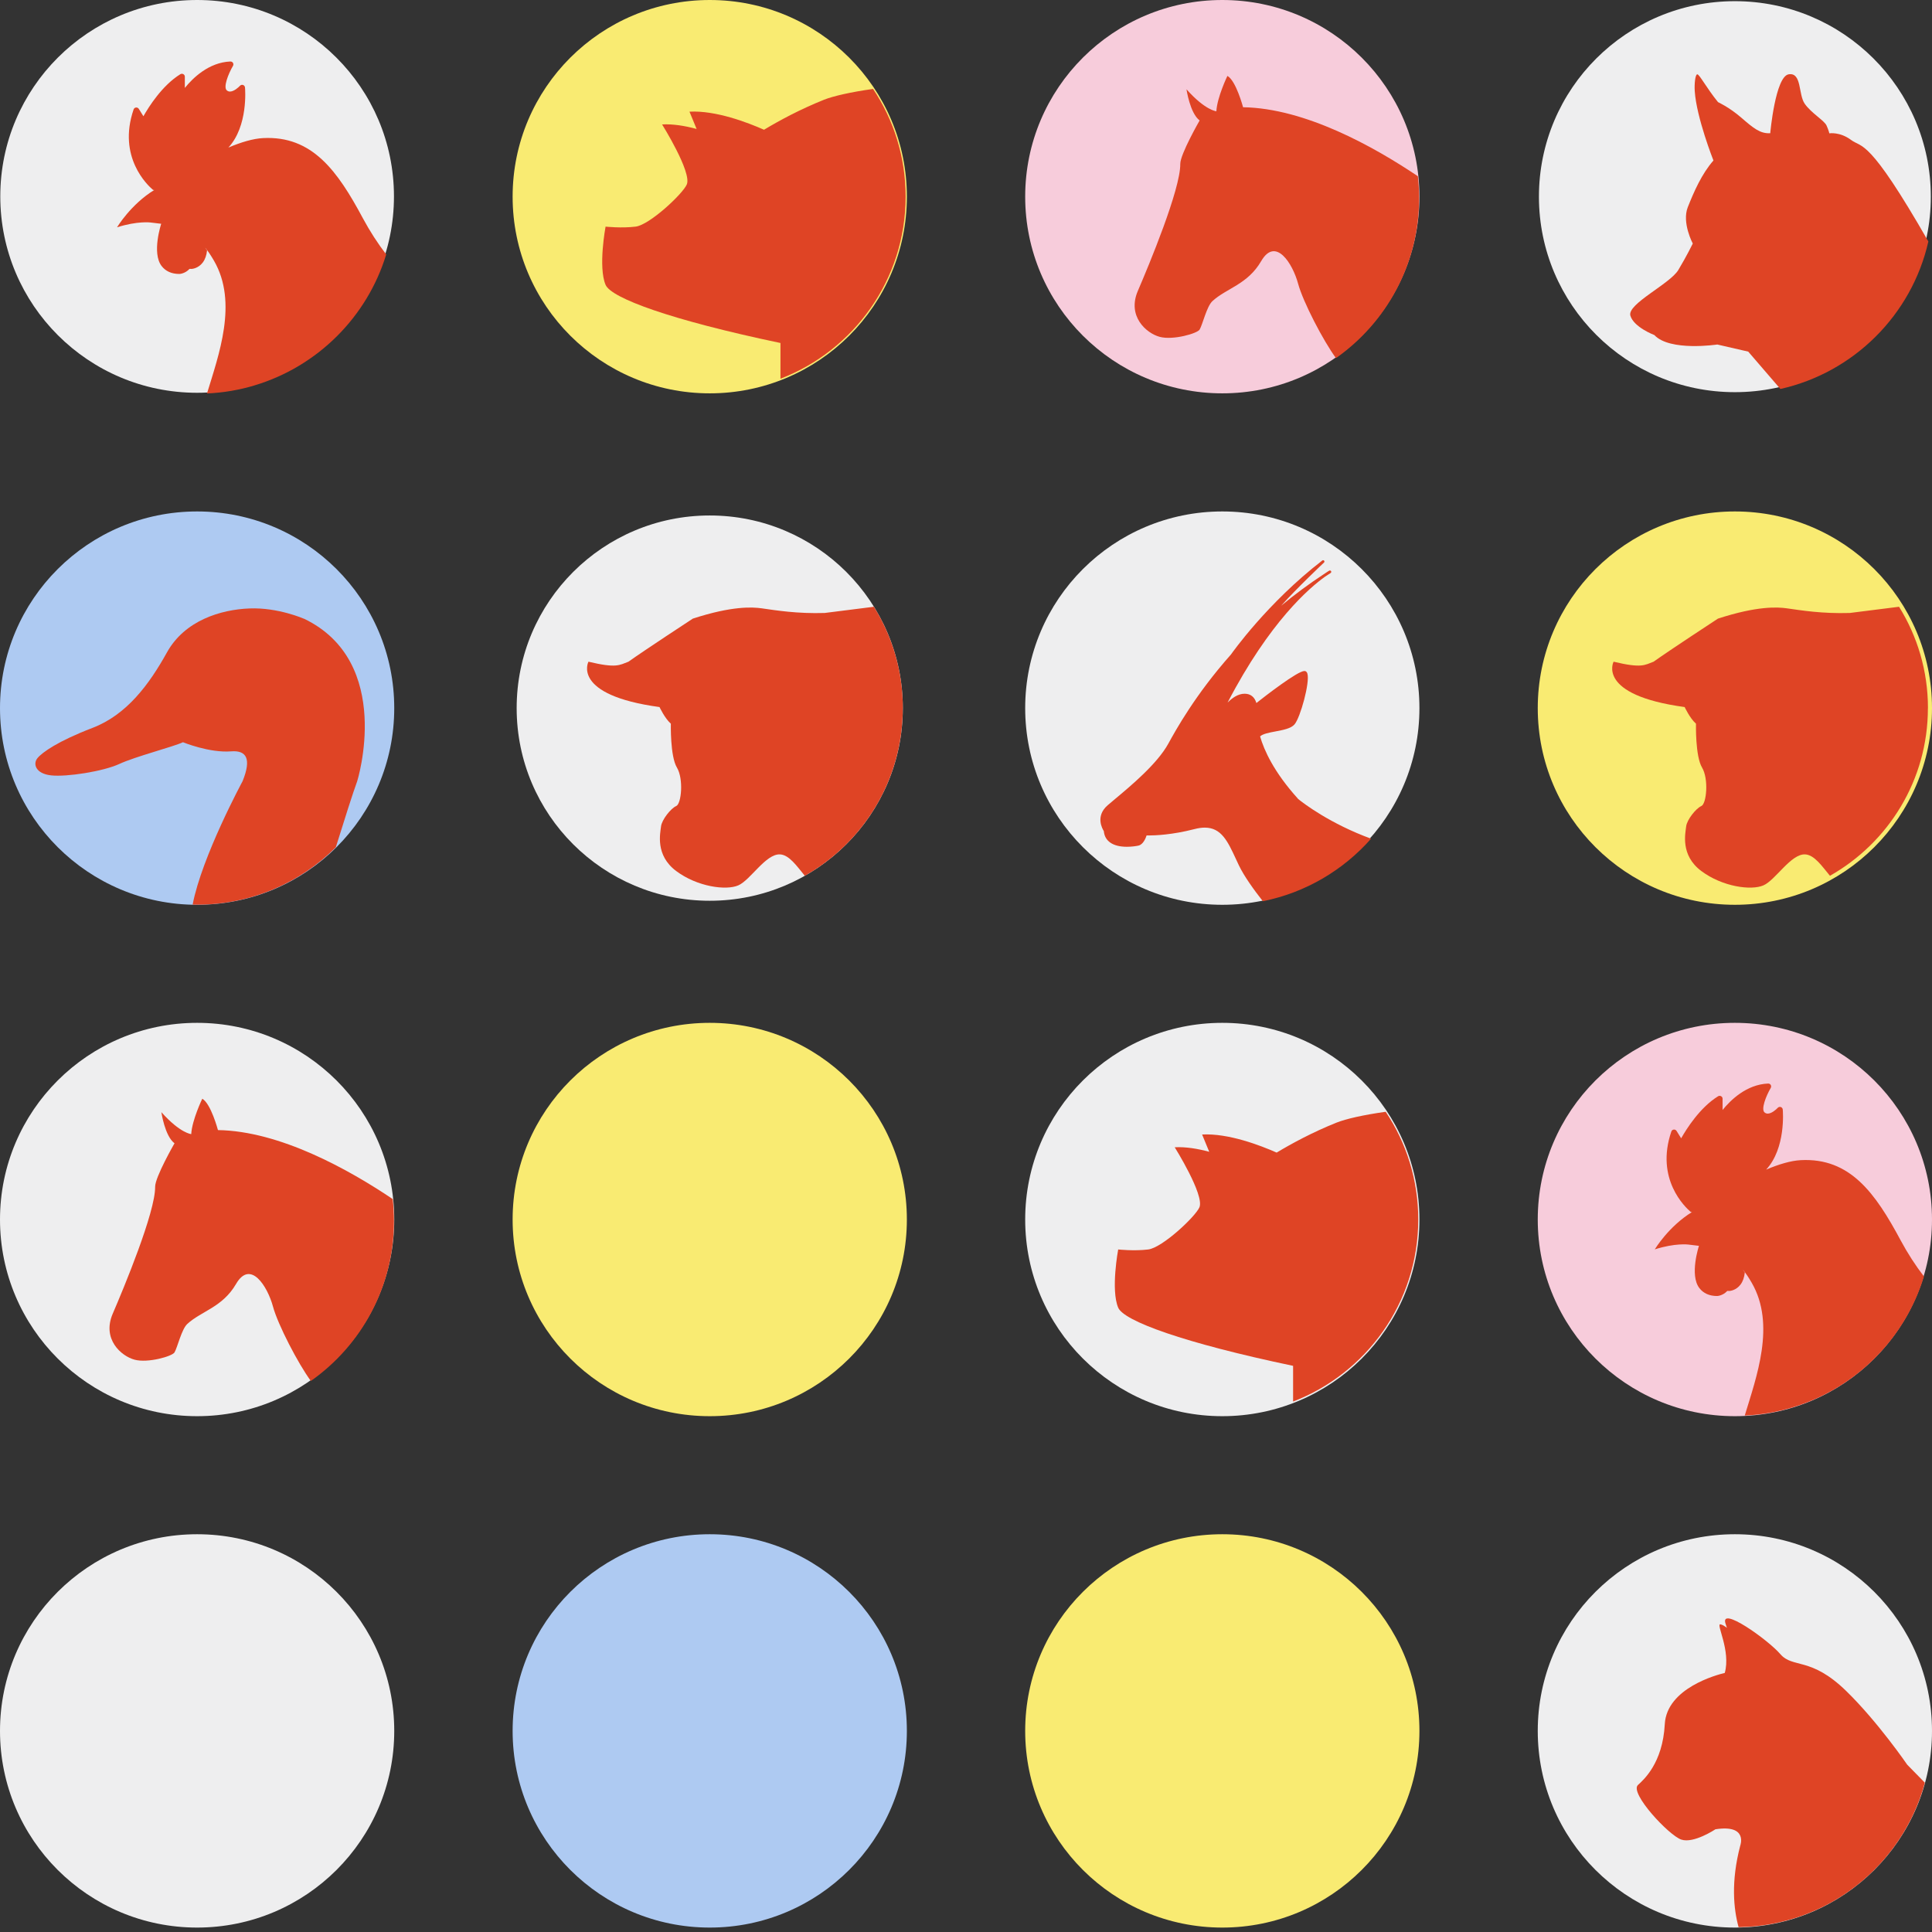 <svg width="345" height="345" viewBox="0 0 345 345" fill="none" xmlns="http://www.w3.org/2000/svg">
<rect x="0" y="0" width="345" height="345" fill="#333333" stroke="none"/>
<g clip-path="url(#clip0_344_635)">
<path d="M309.799 252.89C329.24 252.89 345 237.166 345 217.77C345 198.374 329.24 182.65 309.799 182.65C290.359 182.65 274.599 198.374 274.599 217.77C274.599 237.166 290.359 252.89 309.799 252.89Z" fill="#F7CCDB"/>
<path d="M309.799 161.57C329.24 161.57 345 145.846 345 126.45C345 107.054 329.24 91.33 309.799 91.33C290.359 91.33 274.599 107.054 274.599 126.45C274.599 145.846 290.359 161.57 309.799 161.57Z" fill="#F9EB72"/>
<path d="M35.201 161.57C54.641 161.57 70.401 145.846 70.401 126.45C70.401 107.054 54.641 91.33 35.201 91.33C15.76 91.33 0 107.054 0 126.45C0 145.846 15.76 161.57 35.201 161.57Z" fill="#AECAF2"/>
<path d="M218.27 70.24C237.71 70.24 253.47 54.516 253.47 35.12C253.47 15.724 237.71 0 218.27 0C198.829 0 183.069 15.724 183.069 35.12C183.069 54.516 198.829 70.24 218.27 70.24Z" fill="#F7CCDB"/>
<path d="M126.74 70.24C146.181 70.24 161.941 54.516 161.941 35.12C161.941 15.724 146.181 0 126.74 0C107.299 0 91.54 15.724 91.54 35.12C91.54 54.516 107.299 70.24 126.74 70.24Z" fill="#F9EB72"/>
<path d="M139.369 67.63C152.449 62.6 161.72 49.94 161.72 35.12C161.72 28.01 159.585 21.39 155.907 15.88C151.908 16.44 148.781 17.16 147.147 17.81C142.847 19.53 139.108 21.56 136.432 23.17C133.516 21.88 127.823 19.69 123.122 19.94L124.395 23.03C122.37 22.48 120.195 22.11 118.231 22.22C118.231 22.22 123.543 30.71 122.651 32.92C121.979 34.56 116.026 40.16 113.5 40.47C110.974 40.78 108.138 40.47 108.138 40.47C108.138 40.47 106.784 47.66 108.138 50.86C109.14 53.24 119.814 57.15 139.369 61.25V67.65V67.63Z" fill="#DF4425"/>
<path d="M219.172 13.57C219.172 13.57 217.348 17.35 217.207 19.87C217.207 19.87 215.243 19.73 211.875 15.95C211.875 15.95 212.487 20.21 214.221 21.51C214.221 21.51 210.743 27.55 210.763 29.28C210.813 33.8 205.14 47.41 203.185 51.95C201.241 56.48 204.699 59.51 207.084 60.15C209.46 60.8 213.82 59.54 214.221 58.85C214.752 57.95 215.483 54.71 216.506 53.77C219.032 51.45 222.78 50.81 225.216 46.62C227.782 42.21 230.829 47.04 231.811 50.68C232.683 53.9 236.281 60.83 238.566 63.95C247.547 57.63 253.41 47.19 253.41 35.39C253.41 34.07 253.33 32.76 253.19 31.47C245.382 26.22 233.064 19.32 221.978 19.15C221.978 19.15 220.715 14.39 219.172 13.55V13.57Z" fill="#DF4425"/>
<path d="M54.274 110.49C54.274 110.49 49.664 108.45 44.552 108.65C39.43 108.85 32.986 110.79 29.808 116.51C26.631 122.23 22.642 127.64 16.498 129.99C10.354 132.34 7.487 134.38 6.675 135.4C5.853 136.42 6.364 138.16 9.131 138.46C11.897 138.77 18.442 137.75 21.309 136.42C24.175 135.09 30.931 133.36 32.675 132.54C32.675 132.54 37.376 134.48 41.274 134.17C43.981 133.96 44.963 135.44 43.319 139.5C43.319 139.5 36.042 152.95 34.399 161.54C34.669 161.54 34.93 161.55 35.2 161.55C44.873 161.55 53.633 157.63 59.967 151.3C61.471 146.46 63.044 141.51 63.786 139.5C63.786 139.5 70.441 118.23 54.264 110.47L54.274 110.49Z" fill="#DF4425"/>
<path d="M344.278 126.45C344.278 119.81 342.384 113.61 339.117 108.35L330.316 109.46C325.415 109.61 321.687 109 319.081 108.63C317.447 108.4 313.819 108.17 306.772 110.47C306.452 110.68 297.932 116.26 295.286 118.16C293.693 118.75 293.171 119.37 288.14 118.16C288.14 118.16 285.003 124.1 300.829 126.26C300.829 126.26 301.771 128.28 302.854 129.23C302.854 129.23 302.713 135.03 303.936 137.06C305.149 139.08 304.748 143.54 303.806 143.94C302.864 144.34 301.24 146.37 301.099 147.58C300.969 148.79 300.017 152.71 303.806 155.54C307.594 158.37 312.736 159.05 314.901 158.1C317.066 157.16 319.812 152.43 322.358 152.57C324.002 152.66 325.365 154.69 326.778 156.39C337.222 150.48 344.268 139.29 344.268 126.46L344.278 126.45Z" fill="#DF4425"/>
<path d="M343.577 227.96C342.063 225.99 340.66 223.83 339.407 221.5C334.887 213.06 330.376 206.71 321.566 207.17C319.792 207.26 317.657 207.9 315.382 208.86C318.92 205.05 318.379 198.41 318.349 198.13C318.329 197.92 318.189 197.75 317.998 197.68C317.798 197.62 317.587 197.68 317.447 197.83C317.206 198.1 316.364 198.86 315.663 198.86C315.452 198.86 315.272 198.79 315.101 198.65C314.43 198.09 315.362 195.71 316.204 194.27C316.304 194.11 316.294 193.9 316.204 193.74C316.104 193.58 315.943 193.49 315.733 193.49C311.864 193.65 309.008 196.47 307.604 198.21V196.2C307.604 196.01 307.504 195.84 307.334 195.75C307.173 195.66 306.963 195.66 306.802 195.76C303.555 197.77 301.15 201.6 300.207 203.27L299.385 201.95C299.275 201.78 299.075 201.68 298.884 201.71C298.684 201.73 298.513 201.87 298.453 202.06C295.547 210.56 300.959 215.6 301.901 216.4C301.901 216.4 302.062 216.49 302.172 216.42C297.952 219 295.497 223.1 295.497 223.1C299.155 221.94 301.46 222.24 301.46 222.24L303.385 222.47C303.385 222.47 301.661 227.68 303.455 230.01C304.176 230.95 305.249 231.43 306.622 231.43C306.622 231.43 306.632 231.43 306.642 231.43C306.682 231.43 307.654 231.38 308.446 230.52C308.556 230.52 308.677 230.53 308.787 230.53C308.787 230.53 308.797 230.53 308.807 230.53C308.857 230.53 309.99 230.47 310.812 229.38C311.233 228.82 311.483 228.09 311.573 227.22C310.751 226.15 311.644 227.05 312.816 229.08C317.136 236.56 313.628 245.95 311.563 252.77C314.52 252.64 317.377 252.14 320.093 251.32C320.103 251.29 320.113 251.27 320.113 251.27C320.113 251.27 320.113 251.28 320.113 251.31C331.309 247.93 340.149 239.13 343.557 227.97L343.577 227.96Z" fill="#DF4425"/>
<path d="M218.27 344.21C237.71 344.21 253.47 328.486 253.47 309.09C253.47 289.694 237.71 273.97 218.27 273.97C198.829 273.97 183.069 289.694 183.069 309.09C183.069 328.486 198.829 344.21 218.27 344.21Z" fill="#F9EB72"/>
<path d="M218.27 161.57C237.71 161.57 253.47 145.846 253.47 126.45C253.47 107.054 237.71 91.33 218.27 91.33C198.829 91.33 183.069 107.054 183.069 126.45C183.069 145.846 198.829 161.57 218.27 161.57Z" fill="#EEEEEF"/>
<path d="M126.74 344.21C146.181 344.21 161.941 328.486 161.941 309.09C161.941 289.694 146.181 273.97 126.74 273.97C107.299 273.97 91.54 289.694 91.54 309.09C91.54 328.486 107.299 344.21 126.74 344.21Z" fill="#AECAF2"/>
<path d="M35.201 252.89C54.641 252.89 70.401 237.166 70.401 217.77C70.401 198.374 54.641 182.65 35.201 182.65C15.76 182.65 0 198.374 0 217.77C0 237.166 15.76 252.89 35.201 252.89Z" fill="#EEEEEF"/>
<path d="M126.74 252.89C146.181 252.89 161.941 237.166 161.941 217.77C161.941 198.374 146.181 182.65 126.74 182.65C107.299 182.65 91.54 198.374 91.54 217.77C91.54 237.166 107.299 252.89 126.74 252.89Z" fill="#F9EB72"/>
<path d="M218.27 252.89C237.71 252.89 253.47 237.166 253.47 217.77C253.47 198.374 237.71 182.65 218.27 182.65C198.829 182.65 183.069 198.374 183.069 217.77C183.069 237.166 198.829 252.89 218.27 252.89Z" fill="#EEEEEF"/>
<path d="M35.201 344.21C54.641 344.21 70.401 328.486 70.401 309.09C70.401 289.694 54.641 273.97 35.201 273.97C15.76 273.97 0 289.694 0 309.09C0 328.486 15.76 344.21 35.201 344.21Z" fill="#EEEEEF"/>
<path d="M35.2 70.14C54.614 70.14 70.351 54.439 70.351 35.07C70.351 15.701 54.614 0 35.2 0C15.787 0 0.05 15.701 0.05 35.07C0.05 54.439 15.787 70.14 35.2 70.14Z" fill="#EEEEEF"/>
<path d="M68.978 45.45C67.465 43.48 66.061 41.32 64.808 38.99C60.288 30.55 55.778 24.2 46.968 24.66C45.194 24.75 43.059 25.39 40.783 26.35C44.322 22.54 43.78 15.9 43.75 15.62C43.73 15.41 43.59 15.24 43.4 15.17C43.199 15.11 42.989 15.17 42.848 15.32C42.608 15.59 41.766 16.35 41.064 16.35C40.854 16.35 40.673 16.28 40.503 16.14C39.831 15.58 40.763 13.2 41.605 11.76C41.706 11.6 41.696 11.39 41.605 11.23C41.505 11.07 41.345 10.98 41.134 10.98C37.265 11.14 34.409 13.96 33.006 15.7V13.69C33.006 13.5 32.905 13.33 32.735 13.24C32.575 13.15 32.364 13.15 32.204 13.25C28.956 15.26 26.551 19.09 25.609 20.76L24.787 19.44C24.677 19.27 24.476 19.17 24.286 19.2C24.085 19.22 23.915 19.36 23.855 19.55C20.948 28.05 26.36 33.09 27.303 33.89C27.303 33.89 27.463 33.98 27.573 33.91C23.354 36.49 20.898 40.59 20.898 40.59C24.556 39.43 26.862 39.73 26.862 39.73L28.786 39.96C28.786 39.96 27.062 45.17 28.856 47.5C29.578 48.44 30.65 48.92 32.023 48.92C32.023 48.92 32.033 48.92 32.044 48.92C32.084 48.92 33.056 48.87 33.848 48.01C33.958 48.01 34.078 48.02 34.188 48.02C34.188 48.02 34.198 48.02 34.208 48.02C34.258 48.02 35.391 47.96 36.213 46.87C36.634 46.31 36.885 45.58 36.975 44.71C36.153 43.64 37.045 44.54 38.218 46.57C42.538 54.05 39.029 63.44 36.965 70.26C39.922 70.13 42.778 69.63 45.494 68.81C45.504 68.78 45.514 68.76 45.514 68.76C45.514 68.76 45.514 68.77 45.514 68.8C56.71 65.42 65.55 56.62 68.958 45.46L68.978 45.45Z" fill="#DF4425"/>
<path d="M126.74 160.85C145.782 160.85 161.219 145.449 161.219 126.45C161.219 107.451 145.782 92.05 126.74 92.05C107.698 92.05 92.261 107.451 92.261 126.45C92.261 145.449 107.698 160.85 126.74 160.85Z" fill="#EEEEEF"/>
<path d="M161.219 126.45C161.219 119.81 159.325 113.61 156.057 108.35L147.257 109.46C142.356 109.61 138.628 109 136.022 108.63C134.388 108.4 130.76 108.17 123.713 110.47C123.393 110.68 114.873 116.26 112.227 118.16C110.633 118.75 110.112 119.37 105.081 118.16C105.081 118.16 101.944 124.1 117.77 126.26C117.77 126.26 118.712 128.28 119.794 129.23C119.794 129.23 119.654 135.03 120.877 137.06C122.09 139.08 121.689 143.54 120.747 143.94C119.804 144.34 118.181 146.37 118.04 147.58C117.91 148.79 116.958 152.71 120.747 155.54C124.535 158.37 129.677 159.05 131.842 158.1C134.007 157.16 136.753 152.43 139.299 152.57C140.943 152.66 142.306 154.69 143.719 156.39C154.163 150.48 161.209 139.29 161.209 126.46L161.219 126.45Z" fill="#DF4425"/>
<path d="M36.113 196.22C36.113 196.22 34.289 200 34.148 202.52C34.148 202.52 32.184 202.38 28.816 198.6C28.816 198.6 29.427 202.86 31.162 204.16C31.162 204.16 27.683 210.2 27.703 211.93C27.754 216.45 22.081 230.06 20.126 234.6C18.182 239.13 21.64 242.16 24.025 242.8C26.401 243.45 30.761 242.19 31.162 241.5C31.693 240.6 32.424 237.36 33.447 236.42C35.972 234.1 39.721 233.46 42.157 229.27C44.722 224.86 47.77 229.69 48.752 233.33C49.624 236.55 53.222 243.48 55.507 246.6C64.488 240.28 70.351 229.84 70.351 218.04C70.351 216.72 70.271 215.41 70.131 214.12C62.323 208.87 50.005 201.97 38.919 201.8C38.919 201.8 37.656 197.04 36.113 196.2V196.22Z" fill="#DF4425"/>
<path d="M244.841 149.77C237.514 147.08 232.813 143.49 231.801 142.67C231.801 142.65 231.781 142.64 231.771 142.62C227.471 137.86 225.727 133.97 225.015 131.5C225.496 131.04 226.659 130.82 227.782 130.61C229.145 130.35 230.548 130.09 231.169 129.35C232.212 128.12 233.936 121.85 233.465 120.29C233.395 120.05 233.264 119.9 233.084 119.84C233.034 119.83 232.984 119.82 232.934 119.82C231.691 119.82 225.877 124.34 224.354 125.54C224.033 124.45 223.301 123.88 222.249 123.88C221.086 123.88 220.034 124.63 219.212 125.46C226.729 111.01 233.846 104.94 236.652 102.95L236.913 102.78C237.143 102.63 237.374 102.47 237.614 102.32C237.724 102.25 237.755 102.11 237.694 101.99C237.624 101.88 237.484 101.84 237.374 101.9C237.364 101.9 237.013 102.1 236.381 102.54C233.745 104.27 231.2 106.15 228.774 108.17C231.55 105.05 236.371 100.51 236.432 100.45C236.522 100.36 236.532 100.22 236.452 100.12C236.371 100.02 236.221 100.01 236.121 100.09C226.308 107.66 219.994 116.62 219.824 116.86C213.429 124.06 209.941 130.41 208.618 132.81C206.663 136.38 201.933 140.33 199.116 142.68C198.605 143.11 198.154 143.48 197.803 143.79C195.538 145.75 196.861 148.02 197.111 148.41C197.272 150.21 198.735 151.21 201.231 151.21C202.053 151.21 202.855 151.1 203.296 151C204.148 150.81 204.599 149.65 204.749 149.19C204.839 149.19 204.969 149.19 205.13 149.19C206.262 149.19 209.319 149.08 213.268 148.06C213.95 147.88 214.581 147.79 215.143 147.79C218.1 147.79 219.242 150.25 220.685 153.36C220.856 153.74 221.036 154.12 221.227 154.52C222.149 156.45 223.883 158.86 225.507 160.93C233.154 159.4 239.899 155.37 244.851 149.75L244.841 149.77Z" fill="#DF4425"/>
<path d="M230.909 250.28C243.989 245.25 253.26 232.59 253.26 217.77C253.26 210.66 251.125 204.04 247.447 198.53C243.448 199.09 240.32 199.81 238.687 200.46C234.387 202.18 230.648 204.21 227.972 205.82C225.055 204.53 219.362 202.34 214.662 202.59L215.935 205.68C213.91 205.13 211.735 204.76 209.77 204.87C209.77 204.87 215.083 213.36 214.191 215.57C213.519 217.21 207.565 222.81 205.04 223.12C202.514 223.43 199.677 223.12 199.677 223.12C199.677 223.12 198.324 230.31 199.677 233.51C200.68 235.89 211.354 239.8 230.909 243.9V250.3V250.28Z" fill="#DF4425"/>
<path d="M309.799 70.03C329.124 70.03 344.79 54.4 344.79 35.12C344.79 15.84 329.124 0.21 309.799 0.21C290.475 0.21 274.809 15.84 274.809 35.12C274.809 54.4 290.475 70.03 309.799 70.03Z" fill="#EEEEEF"/>
<path d="M344.359 43.14C333.634 24.41 332.532 26.47 330.547 24.99C328.552 23.5 326.668 23.81 326.668 23.81C326.668 23.81 326.568 23.31 326.167 22.41C325.766 21.52 323.481 20.23 322.288 18.55C321.095 16.88 321.787 12.88 319.401 13.27C317.016 13.67 316.114 23.79 316.114 23.79C314.32 23.89 313.127 22.9 310.942 21.01C308.757 19.12 306.793 18.24 306.793 18.24C304.748 15.73 303.455 13.24 303.084 13.27C302.713 13.3 302.553 14.99 302.633 16.27C302.944 21.02 305.971 28.66 305.971 28.66C303.886 31.04 302.493 34.22 301.39 37C300.298 39.78 302.282 43.49 302.282 43.49C302.282 43.49 301.19 45.74 299.696 48.22C298.203 50.7 290.545 54.28 291.137 56.36C291.738 58.44 295.417 59.83 295.417 59.83C298.203 62.81 306.662 61.52 306.662 61.52L312.185 62.79L317.928 69.46C331.048 66.52 341.382 56.22 344.349 43.13L344.359 43.14Z" fill="#DF4425"/>
<path d="M309.799 344.21C329.24 344.21 345 328.486 345 309.09C345 289.694 329.24 273.97 309.799 273.97C290.359 273.97 274.599 289.694 274.599 309.09C274.599 328.486 290.359 344.21 309.799 344.21Z" fill="#EEEEEF"/>
<path d="M310.441 344.14C326.388 343.92 339.748 333.05 343.727 318.34L340.58 315.13C340.58 315.13 335.328 307.46 329.665 301.95C323.341 295.79 320.143 297.96 317.928 295.39C315.713 292.81 306.943 286.56 308.156 290.02C308.236 290.24 308.306 290.46 308.376 290.68C307.985 290.38 307.564 290.12 307.214 290.06C306.362 289.92 309.108 294.75 307.995 298.74C306.662 299.05 297.622 301.43 297.281 307.9C296.91 314.89 293.472 317.84 292.49 318.75C290.946 320.18 298.023 327.77 300.238 328.5C302.453 329.24 306.322 326.66 306.322 326.66C312.225 325.74 310.752 329.6 310.752 329.6C309.078 336.02 309.569 340.89 310.461 344.13L310.441 344.14Z" fill="#DF4425"/>
</g>
<defs>
<clipPath id="clip0_344_635">
<rect width="345" height="344.21" fill="white"/>
</clipPath>
</defs>
</svg>
